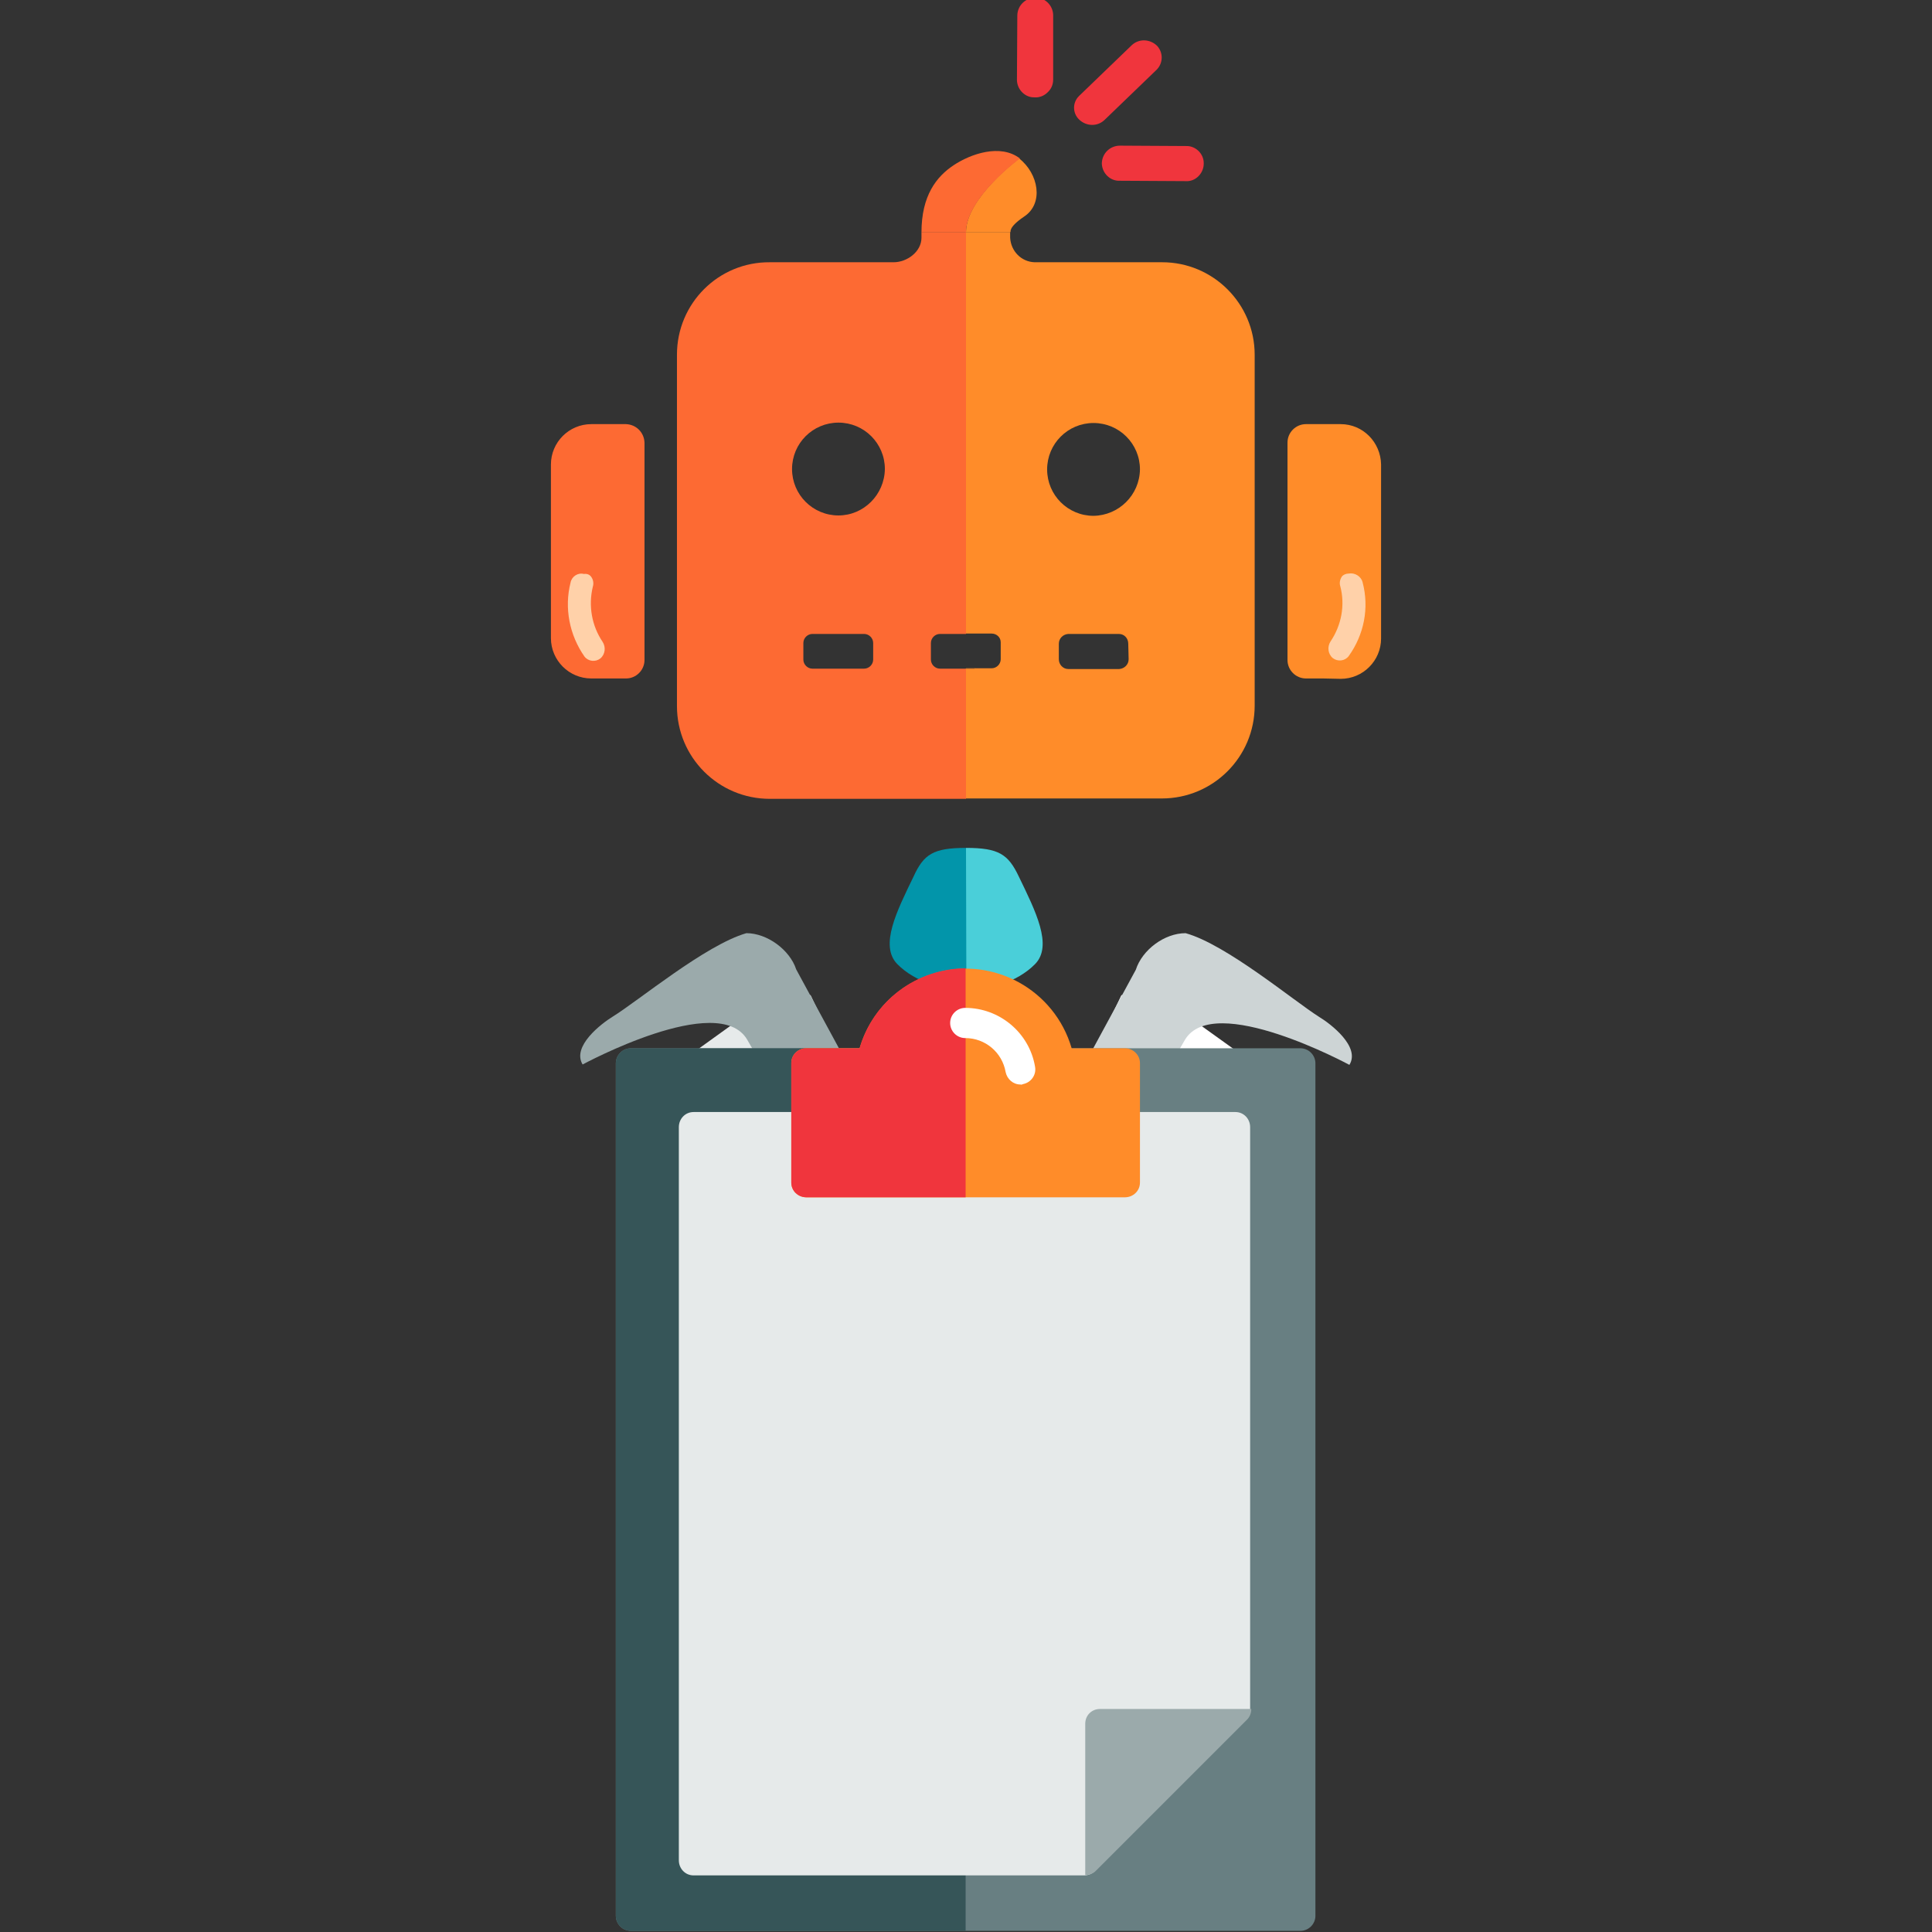 <?xml version="1.0" encoding="utf-8"?>
<!-- Generator: Adobe Illustrator 25.4.1, SVG Export Plug-In . SVG Version: 6.00 Build 0)  -->
<svg version="1.1" id="Layer_1" xmlns="http://www.w3.org/2000/svg" xmlns:xlink="http://www.w3.org/1999/xlink" x="0px" y="0px"
	 viewBox="0 0 512 512" style="enable-background:new 0 0 512 512;" xml:space="preserve">
<rect x="0" y="0" width="512" height="512" fill="#333333" stroke="none"/>
<style type="text/css">
	.st0{fill:#FD6A33;}
	.st1{fill:#FF8C29;}
	.st2{fill:#FFD1A9;}
	.st3{fill:#F0353D;}
	.st4{fill:#FFFFFF;}
	.st5{fill:#4ACFD9;}
	.st6{fill:#E6EAEA;}
	.st7{fill:#CDD4D5;}
	.st8{fill:#0295AA;}
	.st9{fill:#9BAAAB;}
	.st10{fill:#365558;}
	.st11{fill:#687F82;}
</style>
<g>
	<path class="st0" d="M165.9,112.4h-9.2c-5.9,0-10.7,4.8-10.7,10.7v46c0,5.9,4.8,10.7,10.7,10.7h9.2c2.7,0,4.9-2.2,4.9-4.9v-57.6
		C170.7,114.6,168.6,112.5,165.9,112.4z"/>
	<path class="st1" d="M350.6,179.8h-4.5c-2.7,0-4.9-2.2-4.9-4.9v-57.6c0-2.7,2.2-4.9,4.9-4.9h9.2c5.9,0,10.6,4.8,10.7,10.7v46.1
		c0,5.9-4.8,10.7-10.7,10.7L350.6,179.8L350.6,179.8z"/>
	<path class="st1" d="M308,69.5h-33.8c-3.5-0.1-6.3-2.9-6.5-6.5v-1.5h-11.8v106.4h6.9c1.3,0,2.4,1,2.4,2.3v4.5
		c0,1.3-1.1,2.4-2.4,2.4h-4.5v0.1h-2.4v34.4h52c13.6,0,24.6-11,24.6-24.6V94C332.5,80.5,321.5,69.5,308,69.5
		C308.1,69.5,308.1,69.5,308,69.5z M299.1,174.7c0,1.4-1.1,2.5-2.5,2.6h-13.5c-1.4,0-2.5-1.2-2.5-2.6v-4.1c0-1.4,1.1-2.5,2.5-2.6
		h13.4c1.4,0,2.5,1.1,2.5,2.6L299.1,174.7L299.1,174.7z M289.8,136.7c-6.8,0-12.3-5.5-12.3-12.3s5.5-12.3,12.3-12.3
		c6.8,0,12.3,5.5,12.3,12.3l0,0C302,131.2,296.5,136.6,289.8,136.7L289.8,136.7z"/>
	<rect x="256" y="177.1" class="st1" width="2.4" height="0.1"/>
	<path class="st1" d="M271.4,57.4c5.3-3.5,3.8-11.4-1.3-15.4c0,0-14.1,10.4-14.1,19.5h11.8C267.9,61.5,267.1,60.3,271.4,57.4z"/>
	<path class="st0" d="M256,61.6h-11.8V63c0,3.7-3.8,6.5-7.4,6.5H204c-13.6-0.1-24.6,10.9-24.6,24.5v93.1c0,13.6,11,24.6,24.6,24.6
		h52v-34.5h-6.9c-1.3,0-2.4-1.1-2.4-2.4v-4.4c0-1.3,1.1-2.4,2.4-2.4h6.9V61.6L256,61.6z M231.4,174.8c0,1.3-1.1,2.4-2.4,2.4h-13.7
		c-1.3,0-2.4-1.1-2.4-2.4v-4.4c0-1.3,1.1-2.4,2.4-2.4H229c1.3,0,2.4,1.1,2.4,2.4L231.4,174.8z M222.2,136.6
		c-6.8,0-12.3-5.5-12.3-12.3s5.5-12.3,12.3-12.3s12.3,5.5,12.3,12.3l0,0C234.4,131.1,228.9,136.6,222.2,136.6L222.2,136.6z"/>
	<path class="st0" d="M252.7,43.8c-4.5,3-8.5,8-8.5,17.8H256c0-9.2,14.3-19.6,14.3-19.6C265.1,38,257.2,40.8,252.7,43.8z"/>
	<path class="st2" d="M156.7,152.9c0.5,0.7,0.7,1.7,0.4,2.6c-1.2,5-0.3,10.3,2.6,14.6c0.9,1.4,0.7,3.3-0.6,4.4
		c-1.3,1-3.2,0.8-4.2-0.5l0,0c-4-5.7-5.4-12.9-3.7-19.6c0.3-1.6,1.9-2.7,3.5-2.3h0.1C155.6,152,156.3,152.3,156.7,152.9z"/>
	<path class="st2" d="M357.4,152c1.6-0.3,3.3,0.7,3.7,2.3c1.8,6.8,0.4,13.9-3.7,19.6c-1,1.3-2.9,1.5-4.2,0.5l0,0
		c-1.3-1.1-1.5-3-0.6-4.4c2.9-4.3,3.9-9.6,2.6-14.6c-0.3-0.9-0.1-1.8,0.4-2.6C356,152.3,356.7,152,357.4,152z"/>
	<path class="st3" d="M306.5,18.5l-13.8,13.3c-1.9,1.8-4.8,1.7-6.7-0.1c-1.8-1.7-1.8-4.5-0.1-6.2c0.1-0.1,0.1-0.1,0.2-0.2L299.9,12
		c1.9-1.8,4.8-1.7,6.7,0.1C308.3,13.9,308.3,16.7,306.5,18.5L306.5,18.5z"/>
	<path class="st3" d="M317.6,46.7c-0.9,0.9-2.1,1.4-3.4,1.3l-17.5-0.1c-2.5,0.1-4.6-2-4.7-4.5c0-0.1,0-0.1,0-0.2
		c0.1-2.6,2.2-4.6,4.8-4.6l17.5,0.1c2.5-0.1,4.7,2,4.7,4.5c0,0.1,0,0.1,0,0.2C319,44.6,318.5,45.8,317.6,46.7z"/>
	<path class="st3" d="M277.6,24.5c-0.9,0.9-2.2,1.4-3.4,1.3c-2.5,0.1-4.6-2-4.7-4.5c0-0.1,0-0.1,0-0.2L269.6,4
		c0.1-2.6,2.2-4.6,4.8-4.6c2.5-0.1,4.6,2,4.7,4.5c0,0.1,0,0.1,0,0.2v17C279.1,22.4,278.6,23.6,277.6,24.5z"/>
	<polygon class="st4" points="256,344.2 256,338.7 270.7,319.2 297.2,263.7 310.2,266 334.6,283.5 320.9,324.7 276.9,369.6 
		256,369.6 	"/>
	<path class="st5" d="M256,224.7c8.7,0,11.2,1.7,14,7.6c4.4,9.1,9.1,18.3,4.3,23.2c-4.8,4.9-12.8,7-18.3,7V224.7L256,224.7z"/>
	<path class="st5" d="M256,266.2c0,0,8-0.3,10.2-1.6c2.2-1.3,8.5,36.4,7.7,47.5c-0.8,11.1-4.2,9.2-4.2,9.2L256,341.9V266.2z"/>
	<polygon class="st6" points="256,344 256,338.7 241.2,319.2 214.8,263.7 201.7,266 177.4,283.5 191,324.7 235,369.6 256,369.4 	"/>
	<path class="st7" d="M314.2,247.3c10.8,3,28.6,17.9,35.4,22.2c3,1.8,11,7.9,8,12.7c0,0-36-19.5-43.6-6.6s-13.3,24.8-21.1,35.9
		c-9.2,13-32,35.6-32,35.6c-2.5,0.5-3,0.4-3.7-0.2c-1.1-1-1.5-4.9-0.6-8L301,257C302.7,251.7,308.6,247.3,314.2,247.3"/>
	<path class="st8" d="M256,224.7c-8.7,0-11.2,1.7-13.9,7.6c-4.4,9.1-9.1,18.3-4.3,23.2c4.8,4.9,12.8,7,18.3,7L256,224.7L256,224.7z"
		/>
	<path class="st8" d="M256,266.4c0,0-8-0.3-10.2-1.7s-8.5,36.4-7.7,47.5s4.2,9.2,4.2,9.2l13.7,20.5V266.4z"/>
	<path class="st9" d="M197.8,247.3c5.5,0,11.5,4.4,13.2,9.6l44.4,81.9c1,3.2,0.6,6.7-0.6,8c-0.5,0.6-0.5,0.7-3.7,0.2
		c0,0-22.9-22.7-32-35.6c-7.8-11.2-13.5-23-21.1-35.9c-7.6-12.9-43.6,6.6-43.6,6.6c-2.9-4.8,4.9-10.8,8-12.7
		C169.2,265.2,187,250.4,197.8,247.3"/>
	<circle class="st10" cx="256" cy="381.2" r="6.1"/>
	<path class="st11" d="M344.6,277.8H167.2c-2.2,0-4,1.8-4,4v225.9c0,2.2,1.8,4,4,4h177.4c2.2,0,4-1.8,4-4V281.8
		C348.6,279.6,346.8,277.8,344.6,277.8z M255.9,443.5c-27.8,0-50.4-22.6-50.4-50.4s22.6-50.4,50.4-50.4s50.4,22.6,50.4,50.4l0,0
		C306.3,420.9,283.7,443.5,255.9,443.5L255.9,443.5z"/>
	<path class="st10" d="M205.5,393.1c0-27.8,22.6-50.4,50.4-50.4l0,0v-64.9h-88.7c-2.2,0-4,1.8-4,4v225.9c0,2.2,1.8,4,4,4h88.7v-68.2
		C228.1,443.5,205.5,421,205.5,393.1L205.5,393.1z"/>
	<path class="st6" d="M327.4,294.7H183.8c-2.2,0-3.9,1.8-3.9,4V493c0,2.2,1.7,4,3.9,4h103.5c1,0,2.1-0.4,2.8-1.1l40.1-40.1
		c0.7-0.7,1.2-1.7,1.1-2.8V298.7C331.3,296.5,329.6,294.7,327.4,294.7z"/>
	<path class="st1" d="M298.1,277.8H284c-4.5-15.5-20.8-24.5-36.3-19.9c-9.6,2.8-17.1,10.3-19.9,19.9h-14.1c-2.2,0-4,1.7-4,3.9v31.7
		c0,2.2,1.8,3.9,4,3.9h84.4c2.2,0,4-1.7,4-3.9v-31.7C302.1,279.6,300.3,277.8,298.1,277.8z"/>
	<path class="st3" d="M227.8,277.8h-14.1c-2.2,0-4,1.7-4,3.9v31.7c0,2.2,1.8,3.9,4,3.9h42.2v-60.7
		C242.8,256.7,231.4,265.3,227.8,277.8z"/>
	<path class="st4" d="M270.4,287.4c-1.9,0-3.5-1.4-3.9-3.3c-0.9-5.2-5.4-9-10.7-9c-2.2,0-4-1.8-4-4s1.8-4,4-4
		c9.1,0,17,6.6,18.5,15.6c0.4,2.2-1.1,4.2-3.2,4.6C270.9,287.4,270.7,287.5,270.4,287.4z"/>
	<path class="st9" d="M287.6,456.8v40.1l0,0c1,0,2.1-0.4,2.8-1.1l40.1-40.1c0.7-0.7,1.1-1.7,1.1-2.8h-40.1
		C289.3,452.9,287.6,454.6,287.6,456.8L287.6,456.8z"/>
</g>
</svg>
